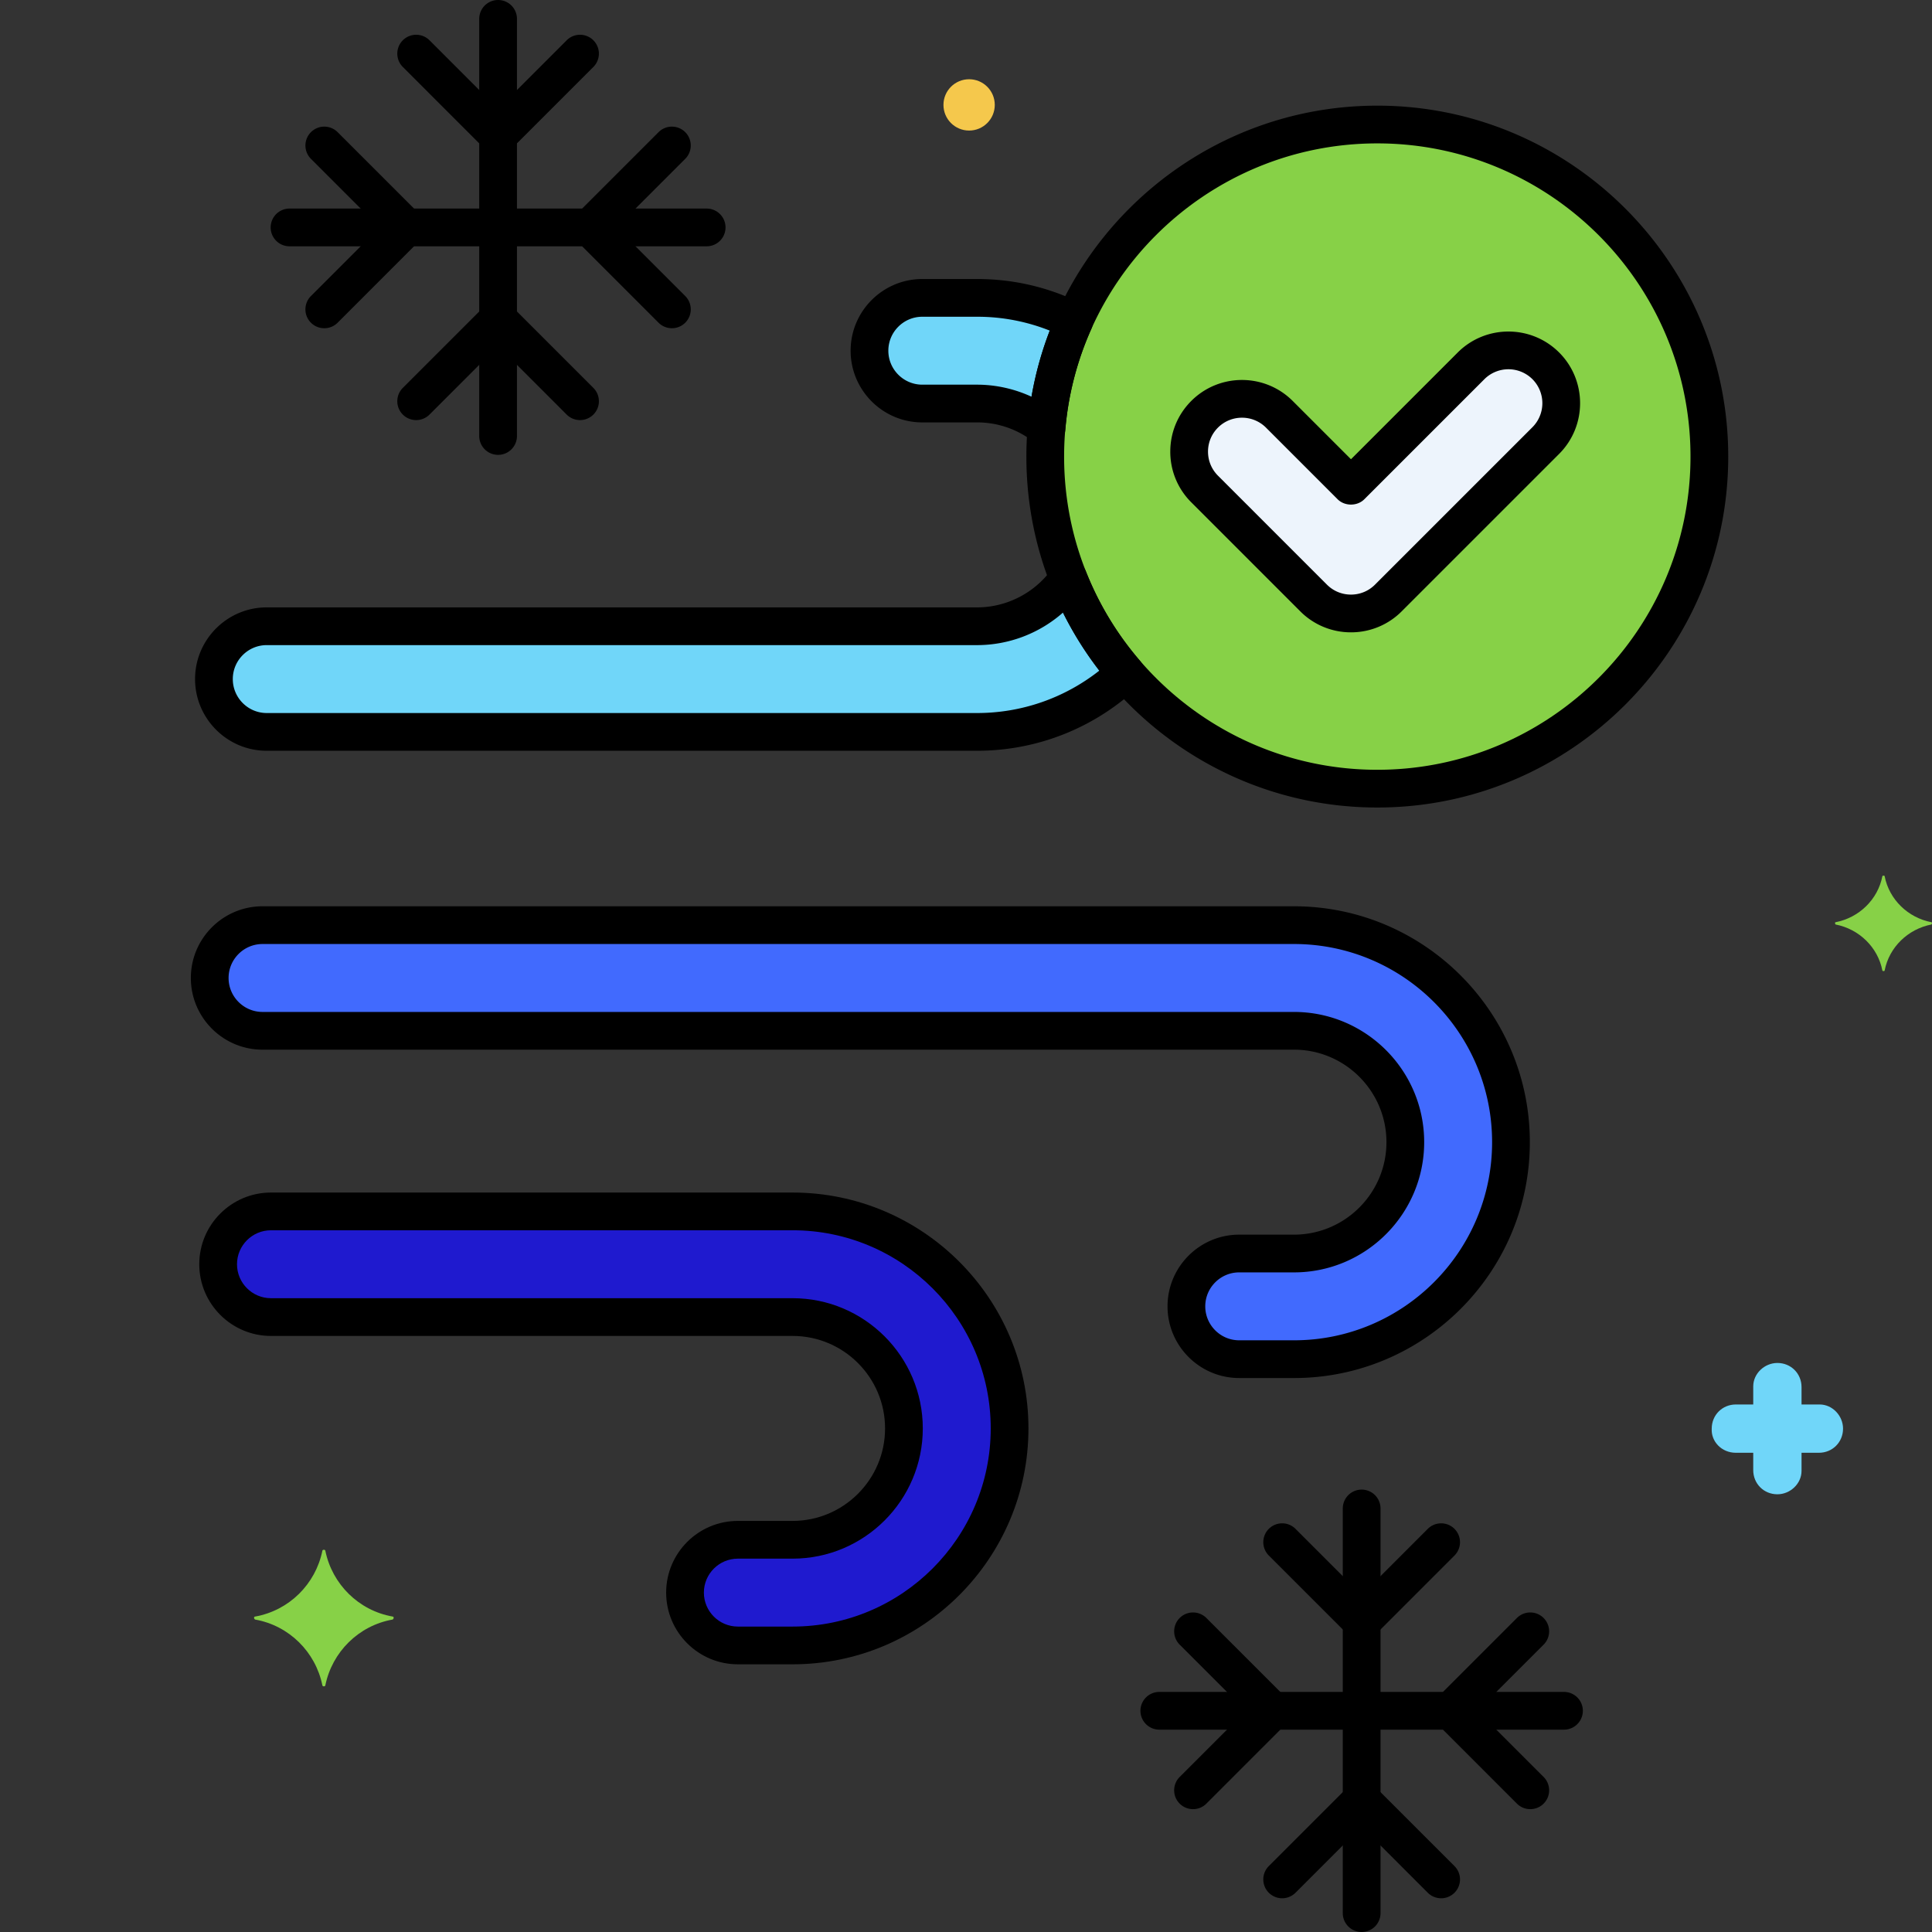 <svg xmlns="http://www.w3.org/2000/svg" version="1.1" xmlns:xlink="http://www.w3.org/1999/xlink" width="512" height="512" x="0" y="0" viewBox="0 0 256 256" style="enable-background:new 0 0 512 512" xml:space="preserve" class=""><rect x="0" y="0" width="256" height="256" fill="#333333" stroke="none"/><g><path fill="#1f1acf" d="M105.021 218.029h-7.252a7 7 0 1 1 0-14h7.252c8.136 0 14.755-6.619 14.755-14.756 0-8.136-6.619-14.755-14.755-14.755H35.904a7 7 0 1 1 0-14h69.116c15.855 0 28.755 12.899 28.755 28.755 0 15.857-12.899 28.756-28.754 28.756z" opacity="1" data-original="#cbeff7" class=""></path><path fill="#416afe" d="M171.456 180.097h-7.252a7 7 0 1 1 0-14h7.252c8.136 0 14.755-6.619 14.755-14.755s-6.619-14.755-14.755-14.755H34.789a7 7 0 1 1 0-14h136.667c15.855 0 28.755 12.899 28.755 28.755s-12.899 28.755-28.755 28.755z" opacity="1" data-original="#9be5f9" class=""></path><circle cx="182.5" cy="60.5" r="44" fill="#87d147" opacity="1" data-original="#87d147" class=""></circle><path fill="#70d6f9" d="M122.211 53.471h7.252c3.483 0 6.683 1.22 9.21 3.246a43.705 43.705 0 0 1 3.668-14.19 28.564 28.564 0 0 0-12.877-3.056h-7.252a7 7 0 0 0-.001 14zM141.568 76.639c-2.668 3.828-7.096 6.343-12.105 6.343H35.347a7 7 0 1 0 0 14h94.116c7.606 0 14.526-2.974 19.674-7.813a43.972 43.972 0 0 1-7.569-12.53z" opacity="1" data-original="#70d6f9"></path><path fill="#edf4fc" d="M179.011 81.287a6.997 6.997 0 0 1-4.95-2.051l-14.442-14.443a7 7 0 0 1 9.9-9.898l9.492 9.493 15.912-15.913a7.004 7.004 0 0 1 9.9 0 7.002 7.002 0 0 1 0 9.9l-20.862 20.862a7.002 7.002 0 0 1-4.95 2.05z" opacity="1" data-original="#edf4fc"></path><path fill="#87d147" d="M255.925 122.2c-3.1-.6-5.6-3-6.2-6.1 0-.1-.3-.1-.3 0-.6 3.1-3.1 5.5-6.2 6.1-.1 0-.1.2 0 .3 3.1.6 5.6 3 6.2 6.1 0 .1.3.1.3 0 .6-3.1 3.1-5.5 6.2-6.1.1-.1.1-.3 0-.3z" opacity="1" data-original="#87d147" class=""></path><path fill="#70d6f9" d="M230.013 192.5h2.3v2.3c0 1.8 1.4 3.2 3.2 3.2 1.7 0 3.2-1.4 3.2-3.1v-2.4h2.3c1.8 0 3.2-1.4 3.2-3.2 0-1.7-1.4-3.2-3.1-3.2h-2.4v-2.3c0-1.8-1.4-3.2-3.2-3.2-1.7 0-3.2 1.4-3.2 3.1v2.4h-2.3c-1.8 0-3.2 1.4-3.2 3.2-.1 1.7 1.3 3.2 3.2 3.2-.1 0-.1 0 0 0z" opacity="1" data-original="#70d6f9"></path><circle cx="128.413" cy="13.9" r="3.4" fill="#f5c84c" opacity="1" data-original="#f5c84c"></circle><path fill="#87d147" d="M33.813 214.2c4.5-.8 8-4.3 8.9-8.7 0-.2.4-.2.4 0 .9 4.4 4.4 7.9 8.9 8.7.2 0 .2.3 0 .4-4.5.8-8 4.3-8.9 8.7 0 .2-.4.2-.4 0-.9-4.4-4.4-7.9-8.9-8.7-.2-.1-.2-.4 0-.4z" opacity="1" data-original="#87d147" class=""></path><path d="M105.021 220.529h-7.252c-5.238 0-9.5-4.262-9.5-9.5s4.262-9.5 9.5-9.5h7.252c6.758 0 12.255-5.498 12.255-12.256s-5.497-12.255-12.255-12.255H35.904c-5.238 0-9.5-4.262-9.5-9.5s4.262-9.5 9.5-9.5h69.116c17.234 0 31.255 14.021 31.255 31.255s-14.02 31.256-31.254 31.256zm-7.252-14c-2.481 0-4.5 2.019-4.5 4.5s2.019 4.5 4.5 4.5h7.252c14.477 0 26.255-11.778 26.255-26.256 0-14.477-11.778-26.255-26.255-26.255H35.904c-2.481 0-4.5 2.019-4.5 4.5s2.019 4.5 4.5 4.5h69.116c9.515 0 17.255 7.74 17.255 17.255s-7.74 17.256-17.255 17.256z" fill="#000000" opacity="1" data-original="#000000"></path><path d="M171.456 182.597h-7.252c-5.238 0-9.5-4.262-9.5-9.5s4.262-9.5 9.5-9.5h7.252c6.758 0 12.255-5.497 12.255-12.255s-5.497-12.255-12.255-12.255H34.789c-5.238 0-9.5-4.262-9.5-9.5s4.262-9.5 9.5-9.5h136.667c17.234 0 31.255 14.021 31.255 31.255s-14.021 31.255-31.255 31.255zm-7.252-14c-2.481 0-4.5 2.019-4.5 4.5s2.019 4.5 4.5 4.5h7.252c14.477 0 26.255-11.778 26.255-26.255s-11.778-26.255-26.255-26.255H34.789c-2.481 0-4.5 2.019-4.5 4.5s2.019 4.5 4.5 4.5h136.667c9.515 0 17.255 7.74 17.255 17.255s-7.74 17.255-17.255 17.255zM66 60.271a2.5 2.5 0 0 1-2.5-2.5V2.5a2.5 2.5 0 1 1 5 0v55.271a2.5 2.5 0 0 1-2.5 2.5z" fill="#000000" opacity="1" data-original="#000000"></path><path d="M66 20.462c-.64 0-1.279-.244-1.768-.732L53.376 8.873a2.499 2.499 0 1 1 3.535-3.535L66 14.427l9.089-9.089a2.499 2.499 0 1 1 3.535 3.535L67.768 19.729a2.491 2.491 0 0 1-1.768.733zM76.856 55.665c-.64 0-1.279-.244-1.768-.732L66 45.844l-9.089 9.089a2.499 2.499 0 1 1-3.535-3.535l10.856-10.856a2.498 2.498 0 0 1 3.535 0l10.856 10.856a2.498 2.498 0 0 1-1.767 4.267zM93.636 32.636H38.364a2.5 2.5 0 1 1 0-5h55.271a2.5 2.5 0 0 1 .001 5z" fill="#000000" opacity="1" data-original="#000000"></path><path d="M42.971 43.492a2.498 2.498 0 0 1-1.768-4.267l9.088-9.089-9.088-9.089a2.498 2.498 0 0 1 0-3.535 2.498 2.498 0 0 1 3.535 0l10.855 10.856a2.498 2.498 0 0 1 0 3.535L44.738 42.76a2.492 2.492 0 0 1-1.767.732zM89.029 43.492c-.64 0-1.279-.244-1.768-.732L76.406 31.903a2.498 2.498 0 0 1 0-3.535l10.855-10.856a2.498 2.498 0 0 1 3.535 0 2.498 2.498 0 0 1 0 3.535l-9.088 9.089 9.088 9.089a2.498 2.498 0 0 1-1.767 4.267zM180.426 256a2.5 2.5 0 0 1-2.5-2.5v-53.62a2.5 2.5 0 1 1 5 0v53.62a2.5 2.5 0 0 1-2.5 2.5z" fill="#000000" opacity="1" data-original="#000000"></path><path d="M180.426 217.38c-.64 0-1.279-.244-1.768-.732l-10.532-10.532a2.499 2.499 0 1 1 3.535-3.535l8.765 8.765 8.765-8.765a2.499 2.499 0 1 1 3.535 3.535l-10.532 10.532a2.496 2.496 0 0 1-1.768.732zM190.958 251.531c-.64 0-1.279-.244-1.768-.732l-8.765-8.764-8.765 8.764a2.499 2.499 0 1 1-3.535-3.535l10.532-10.531a2.498 2.498 0 0 1 3.535 0l10.532 10.531a2.498 2.498 0 0 1-1.766 4.267zM207.236 229.189h-53.621a2.5 2.5 0 1 1 0-5h53.621a2.5 2.5 0 1 1 0 5z" fill="#000000" opacity="1" data-original="#000000"></path><path d="M158.084 239.722a2.498 2.498 0 0 1-1.768-4.267l8.765-8.765-8.765-8.764a2.499 2.499 0 1 1 3.535-3.535l10.532 10.531a2.498 2.498 0 0 1 0 3.536l-10.532 10.532a2.49 2.49 0 0 1-1.767.732zM202.768 239.722c-.64 0-1.279-.244-1.768-.732l-10.532-10.532a2.498 2.498 0 0 1 0-3.536L201 214.391a2.499 2.499 0 1 1 3.535 3.535l-8.765 8.764 8.765 8.765a2.498 2.498 0 0 1-1.767 4.267zM182.5 107c-25.641 0-46.5-20.859-46.5-46.5S156.859 14 182.5 14 229 34.859 229 60.5 208.141 107 182.5 107zm0-88C159.617 19 141 37.617 141 60.5s18.617 41.5 41.5 41.5S224 83.383 224 60.5 205.383 19 182.5 19z" fill="#000000" opacity="1" data-original="#000000"></path><path d="M138.673 59.217a2.496 2.496 0 0 1-1.563-.55 12.109 12.109 0 0 0-7.646-2.696h-7.252c-5.238 0-9.5-4.262-9.5-9.5s4.262-9.5 9.5-9.5h7.252c4.908 0 9.619 1.118 14.001 3.323a2.5 2.5 0 0 1 1.157 3.256 41.184 41.184 0 0 0-3.457 13.379 2.501 2.501 0 0 1-2.492 2.288zm-16.462-17.246c-2.481 0-4.5 2.019-4.5 4.5s2.019 4.5 4.5 4.5h7.252c2.498 0 4.968.555 7.224 1.598a46.073 46.073 0 0 1 2.413-8.76 25.871 25.871 0 0 0-9.637-1.838zM129.463 99.481H35.347c-5.238 0-9.5-4.262-9.5-9.5s4.262-9.5 9.5-9.5h94.116c3.995 0 7.754-1.971 10.055-5.272a2.513 2.513 0 0 1 2.341-1.054 2.5 2.5 0 0 1 2.035 1.566 41.377 41.377 0 0 0 7.139 11.817 2.498 2.498 0 0 1-.184 3.451c-5.825 5.477-13.419 8.492-21.386 8.492zm-94.116-14c-2.481 0-4.5 2.019-4.5 4.5s2.019 4.5 4.5 4.5h94.116c5.913 0 11.584-1.98 16.201-5.618a46.268 46.268 0 0 1-4.814-7.692 17.243 17.243 0 0 1-11.387 4.311H35.347zM179.011 83.787a9.439 9.439 0 0 1-6.718-2.783l-14.442-14.443a9.434 9.434 0 0 1-2.782-6.718c0-2.537.988-4.923 2.783-6.718 3.704-3.703 9.73-3.702 13.435.002l7.725 7.725 14.145-14.145c3.705-3.703 9.73-3.702 13.436-.001 3.703 3.705 3.703 9.732.001 13.437l-20.863 20.862a9.446 9.446 0 0 1-6.72 2.782zm-14.443-28.44a4.486 4.486 0 0 0-3.182 1.315c-.851.85-1.318 1.979-1.318 3.182s.468 2.332 1.317 3.182l14.442 14.443c.851.85 1.98 1.318 3.183 1.318s2.332-.468 3.183-1.318l20.862-20.861a4.506 4.506 0 0 0-.001-6.365 4.508 4.508 0 0 0-6.364.001l-15.912 15.912c-.938.938-2.598.938-3.535 0l-9.492-9.493a4.486 4.486 0 0 0-3.183-1.316z" fill="#000000" opacity="1" data-original="#000000"></path></g></svg>